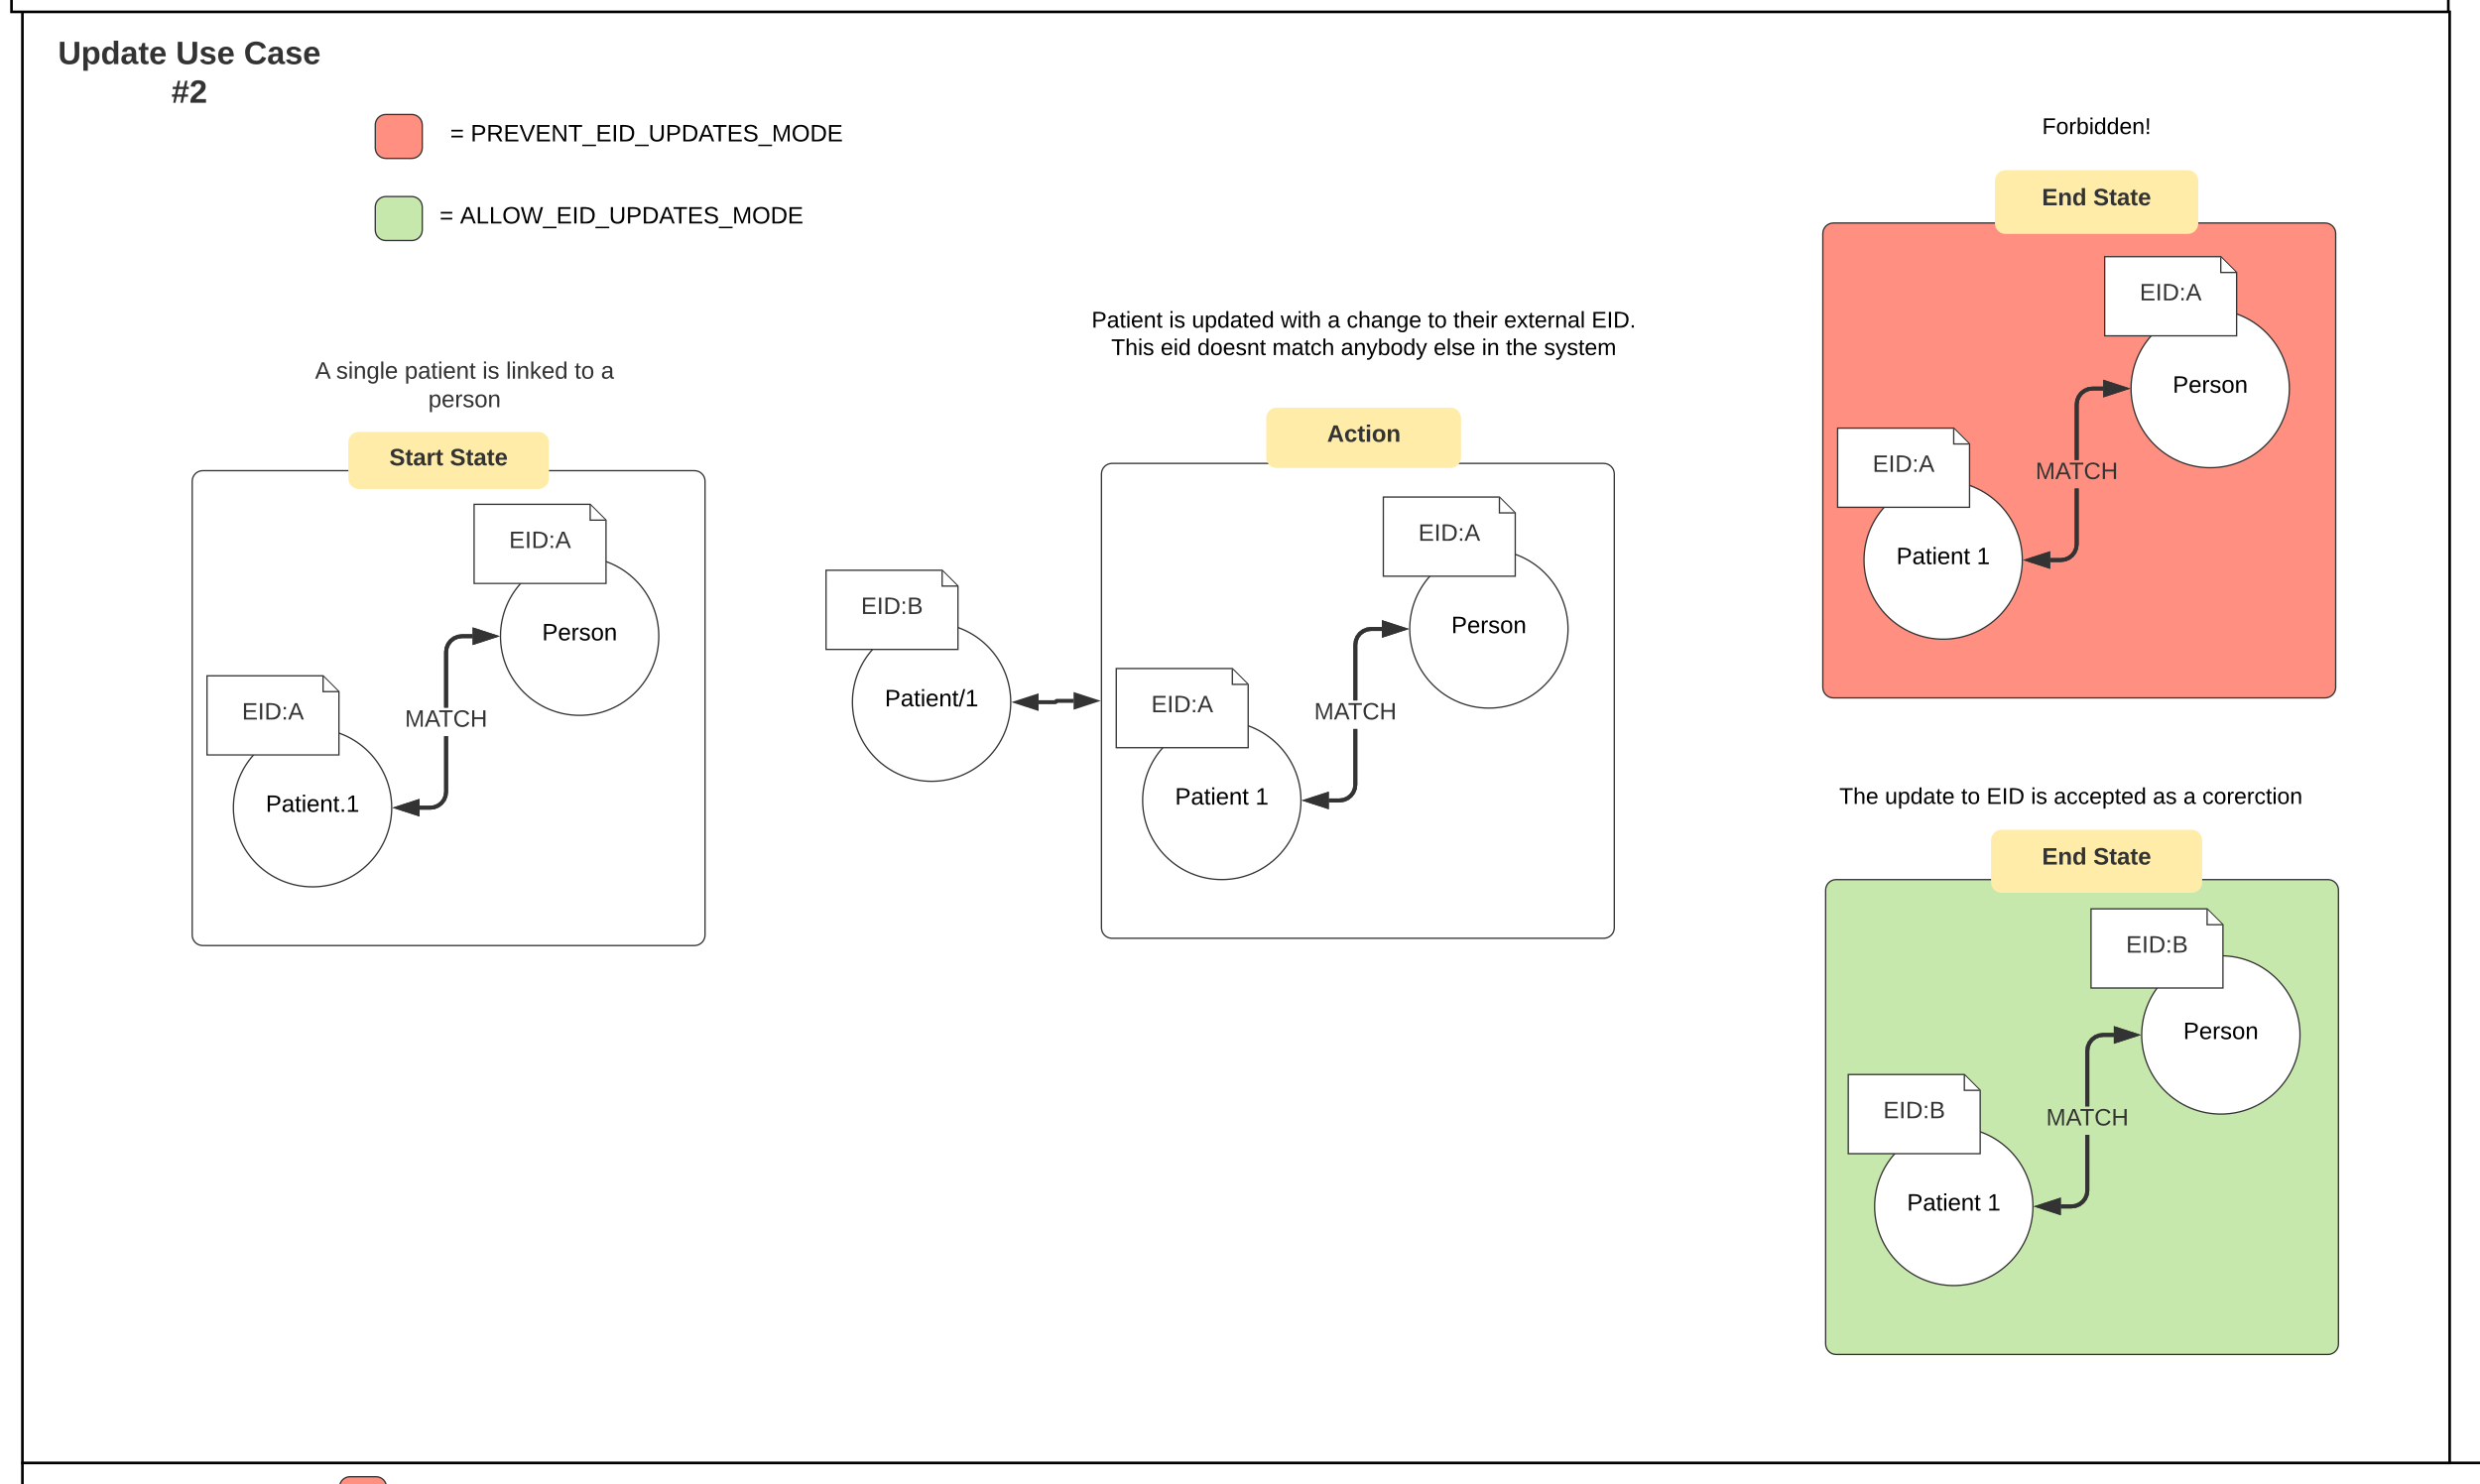 <svg xmlns="http://www.w3.org/2000/svg" xmlns:xlink="http://www.w3.org/1999/xlink" xmlns:lucid="lucid" width="1880" height="1125"><g transform="translate(1737 1369)" lucid:page-tab-id="0_0"><path d="M-1806.4-2518.4h3676.8v7619.2h-3676.8z" fill="#fff"/><path d="M-1720-260h3120V740h-3120z" stroke="#000" stroke-width="2" fill="#fff"/><use xlink:href="#a" transform="matrix(1,0,0,1,-1715,-255) translate(1538.525 493.931)"/><path d="M-1720-1360H120v1100h-1840zM-1728.28-1900H118.98v540h-1847.26z" stroke="#000" stroke-width="2" fill="#fff"/><use xlink:href="#b" transform="matrix(1,0,0,1,-1723.276,-1895) translate(902.525 271.119)"/><path d="M-970.8-836.7c0 33.14-26.86 60-60 60s-60-26.86-60-60c0-33.13 26.86-60 60-60s60 26.87 60 60z" stroke="#333" fill="#fff"/><use xlink:href="#c" transform="matrix(1,0,0,1,-1090.799,-896.694) translate(24.53 63.15)"/><path d="M-1110.8-936.7h88l12 12v48h-100z" stroke="#333" fill="#fff"/><path d="M-1022.8-936.22v11.53h11.52" stroke="#333" fill="#fff"/><use xlink:href="#d" transform="matrix(1,0,0,1,-1110.799,-936.694) translate(26.525 33.15)"/><path d="M-949.68-836.7h12.77c.26 0 .5-.22.5-.5 0-.27.2-.5.5-.5h12.75" stroke="#333" stroke-width="3" fill="none"/><path d="M-965.44-836.7l14.26-4.63v9.27zM-907.38-837.7l-14.27 4.64v-9.27z" stroke="#333" stroke-width="3" fill="#333"/><path d="M-917.68-1134c0-4.43 3.58-8 8-8h412.8c4.42 0 8 3.57 8 8v44c0 4.4-3.58 8-8 8h-412.8c-4.42 0-8-3.6-8-8z" stroke="#000" stroke-opacity="0" fill="#fff" fill-opacity="0"/><use xlink:href="#e" transform="matrix(1,0,0,1,-917.678,-1142.011) translate(8.161 21.367)"/><use xlink:href="#f" transform="matrix(1,0,0,1,-917.678,-1142.011) translate(66.854 21.367)"/><use xlink:href="#g" transform="matrix(1,0,0,1,-917.678,-1142.011) translate(84.139 21.367)"/><use xlink:href="#h" transform="matrix(1,0,0,1,-917.678,-1142.011) translate(151.546 21.367)"/><use xlink:href="#i" transform="matrix(1,0,0,1,-917.678,-1142.011) translate(187.08 21.367)"/><use xlink:href="#j" transform="matrix(1,0,0,1,-917.678,-1142.011) translate(201.524 21.367)"/><use xlink:href="#k" transform="matrix(1,0,0,1,-917.678,-1142.011) translate(263.154 21.367)"/><use xlink:href="#l" transform="matrix(1,0,0,1,-917.678,-1142.011) translate(282.413 21.367)"/><use xlink:href="#m" transform="matrix(1,0,0,1,-917.678,-1142.011) translate(320.835 21.367)"/><use xlink:href="#n" transform="matrix(1,0,0,1,-917.678,-1142.011) translate(387.183 21.367)"/><use xlink:href="#o" transform="matrix(1,0,0,1,-917.678,-1142.011) translate(23.039 42.167)"/><use xlink:href="#p" transform="matrix(1,0,0,1,-917.678,-1142.011) translate(60.498 42.167)"/><use xlink:href="#q" transform="matrix(1,0,0,1,-917.678,-1142.011) translate(88.376 42.167)"/><use xlink:href="#r" transform="matrix(1,0,0,1,-917.678,-1142.011) translate(145.191 42.167)"/><use xlink:href="#s" transform="matrix(1,0,0,1,-917.678,-1142.011) translate(197.143 42.167)"/><use xlink:href="#t" transform="matrix(1,0,0,1,-917.678,-1142.011) translate(267.439 42.167)"/><use xlink:href="#u" transform="matrix(1,0,0,1,-917.678,-1142.011) translate(303.983 42.167)"/><use xlink:href="#v" transform="matrix(1,0,0,1,-917.678,-1142.011) translate(322.231 42.167)"/><use xlink:href="#w" transform="matrix(1,0,0,1,-917.678,-1142.011) translate(351.12 42.167)"/><path d="M-1591.3-1004.2c0-4.4 3.58-8 8-8h372.77c4.42 0 8 3.6 8 8v344c0 4.42-3.58 8-8 8h-372.77c-4.42 0-8-3.58-8-8z" stroke="#333" fill="#fff"/><path d="M-1440.07-756.7c0 33.14-26.86 60-60 60s-60-26.86-60-60c0-33.13 26.86-60 60-60s60 26.87 60 60z" stroke="#333" fill="#fff"/><use xlink:href="#x" transform="matrix(1,0,0,1,-1560.07,-816.694) translate(24.53 63.15)"/><path d="M-1472.96-1033.6c0-4.42 3.58-8 8-8h136.1c4.4 0 8 3.58 8 8v27.3c0 4.43-3.6 8-8 8h-136.1c-4.42 0-8-3.57-8-8z" stroke="#000" stroke-opacity="0" fill="#ffeca9"/><use xlink:href="#y" transform="matrix(1,0,0,1,-1472.962,-1041.597) translate(31.1 25.4)"/><use xlink:href="#z" transform="matrix(1,0,0,1,-1472.962,-1041.597) translate(77 25.4)"/><path d="M-1580.07-856.7h88l12 12v48h-100z" stroke="#333" fill="#fff"/><path d="M-1492.07-856.22v11.53h11.52" stroke="#333" fill="#fff"/><use xlink:href="#A" transform="matrix(1,0,0,1,-1580.07,-856.694) translate(26.525 33.15)"/><path d="M-1237.6-886.7c0 33.14-26.87 60-60 60-33.15 0-60-26.86-60-60 0-33.13 26.85-60 60-60 33.13 0 60 26.87 60 60z" stroke="#333" fill="#fff"/><use xlink:href="#B" transform="matrix(1,0,0,1,-1357.612,-946.694) translate(31.53 63.15)"/><path d="M-1377.6-986.7h88l12 12v48h-100z" stroke="#333" fill="#fff"/><path d="M-1289.6-986.22v11.53h11.5" stroke="#333" fill="#fff"/><use xlink:href="#A" transform="matrix(1,0,0,1,-1377.612,-986.694) translate(26.525 33.15)"/><path d="M-1397.34-768.6l-.45 3.4-1.33 3.25-2.16 2.8-2.8 2.17-3.24 1.34-3.4.45h-8.2v-3h8l2.82-.36 2.5-1.05 2.2-1.68 1.67-2.18 1.04-2.5.36-2.83v-42.1h3zm18.6-116.6h-8l-2.82.38-2.52 1.04-2.18 1.67-1.67 2.17-1.04 2.5-.37 2.83v42.1h-3v-42.3l.45-3.4 1.35-3.24 2.15-2.8 2.8-2.16 3.25-1.35 3.4-.44h8.22zM-1420.45-752.06l-14.27-4.63 14.27-4.63z" fill="#333"/><path d="M-1418.95-750l-20.62-6.7 20.62-6.7zm-10.9-6.7l7.9 2.58v-5.15zM-1362.97-886.7l-14.26 4.64v-9.27z" fill="#333"/><path d="M-1358.1-886.7l-20.63 6.7v-13.4zm-17.63 2.58l7.9-2.57-7.9-2.57z" fill="#333"/><use xlink:href="#C" transform="matrix(1,0,0,1,-1430.066,-832.494) translate(0.005 14.4)"/><path d="M-1397.34-768.6l-.45 3.4-1.33 3.25-2.16 2.8-2.8 2.17-3.24 1.34-3.4.45h-8.2v-3h8l2.82-.36 2.5-1.04 2.2-1.68 1.67-2.18 1.04-2.5.36-2.83v-42.1h3zm18.6-116.6h-8l-2.82.38-2.52 1.04-2.18 1.67-1.67 2.17-1.04 2.5-.37 2.83v42.1h-3v-42.3l.45-3.4 1.35-3.24 2.15-2.8 2.8-2.16 3.25-1.35 3.4-.44h8.22zM-1362.97-886.7l-14.26 4.64v-9.27z" fill="#333"/><path d="M-1358.1-886.7l-20.63 6.7v-13.4zm-17.63 2.58l7.9-2.57-7.9-2.57zM-1420.45-752.06l-14.27-4.63 14.27-4.63z" fill="#333"/><path d="M-1418.95-750l-20.62-6.7 20.62-6.7zm-10.9-6.7l7.9 2.58v-5.15z" fill="#333"/><path d="M-902.03-1009.7c0-4.4 3.58-8 8-8h372.77c4.42 0 8 3.6 8 8v344c0 4.42-3.58 8-8 8h-372.77c-4.42 0-8-3.58-8-8z" stroke="#333" fill="#fff"/><path d="M-750.8-762.2c0 33.14-26.86 60-60 60s-60-26.86-60-60c0-33.13 26.86-60 60-60s60 26.87 60 60z" stroke="#333" fill="#fff"/><use xlink:href="#D" transform="matrix(1,0,0,1,-870.799,-822.194) translate(24.53 63.15)"/><use xlink:href="#E" transform="matrix(1,0,0,1,-870.799,-822.194) translate(85.48 63.15)"/><path d="M-777.1-1052c0-4.42 3.58-8 8-8h131.64c4.42 0 8 3.58 8 8v29.8c0 4.4-3.58 8-8 8H-769.1c-4.42 0-8-3.6-8-8z" stroke="#000" stroke-opacity="0" fill="#ffeca9"/><use xlink:href="#F" transform="matrix(1,0,0,1,-777.101,-1060) translate(46.1 25.9)"/><path d="M-890.8-862.2h88l12 12v48h-100z" stroke="#333" fill="#fff"/><path d="M-802.8-861.72v11.53h11.52" stroke="#333" fill="#fff"/><use xlink:href="#A" transform="matrix(1,0,0,1,-890.799,-862.194) translate(26.525 33.15)"/><path d="M-548.34-892.2c0 33.14-26.86 60-60 60s-60-26.86-60-60c0-33.13 26.86-60 60-60s60 26.87 60 60z" stroke="#333" fill="#fff"/><use xlink:href="#B" transform="matrix(1,0,0,1,-668.341,-952.194) translate(31.53 63.15)"/><path d="M-688.34-992.2h88l12 12v48h-100z" stroke="#333" fill="#fff"/><path d="M-600.34-991.72v11.53h11.52" stroke="#333" fill="#fff"/><use xlink:href="#A" transform="matrix(1,0,0,1,-688.341,-992.194) translate(26.525 33.15)"/><path d="M-708.07-774.1l-.45 3.4-1.34 3.25-2.15 2.8-2.82 2.17-3.24 1.34-3.4.45h-8.22v-3h8l2.83-.36 2.5-1.05 2.2-1.68 1.67-2.18 1.04-2.5.37-2.83v-42.1h3zm18.6-116.6h-8l-2.82.38-2.5 1.04-2.2 1.67-1.66 2.17-1.04 2.5-.37 2.83v42.1h-3v-42.3l.45-3.4 1.34-3.24 2.15-2.8 2.8-2.16 3.25-1.35 3.4-.44h8.22zM-731.18-757.56l-14.26-4.63 14.26-4.63z" fill="#333"/><path d="M-729.68-755.5l-20.62-6.7 20.62-6.7zm-10.9-6.7l7.9 2.58v-5.15zM-673.7-892.2l-14.26 4.64v-9.27z" fill="#333"/><path d="M-668.84-892.2l-20.62 6.7v-13.4zm-17.62 2.58l7.9-2.57-7.9-2.57z" fill="#333"/><use xlink:href="#C" transform="matrix(1,0,0,1,-740.795,-837.994) translate(0.005 14.4)"/><path d="M-708.07-774.1l-.45 3.4-1.34 3.25-2.16 2.8-2.8 2.17-3.25 1.34-3.4.45h-8.2v-3h8l2.82-.36 2.5-1.04 2.2-1.68 1.67-2.18 1.04-2.5.37-2.83v-42.1h3zm18.6-116.6h-8l-2.82.38-2.5 1.04-2.2 1.67-1.66 2.17-1.04 2.5-.37 2.83v42.1h-3v-42.3l.45-3.4 1.34-3.24 2.15-2.8 2.8-2.16 3.25-1.35 3.4-.44h8.22zM-673.7-892.2l-14.26 4.64v-9.27z" fill="#333"/><path d="M-668.84-892.2l-20.62 6.7v-13.4zm-17.62 2.58l7.9-2.57-7.9-2.57zM-731.18-757.56l-14.26-4.63 14.26-4.63z" fill="#333"/><path d="M-729.68-755.5l-20.62-6.7 20.62-6.7zm-10.9-6.7l7.9 2.58v-5.15z" fill="#333"/><path d="M-347.64-1292c0-4.42 3.58-8 8-8h384c4.42 0 8 3.58 8 8v44c0 4.42-3.58 8-8 8h-384c-4.42 0-8-3.58-8-8z" stroke="#000" stroke-opacity="0" fill="#fff" fill-opacity="0"/><use xlink:href="#G" transform="matrix(1,0,0,1,-347.638,-1300) translate(158.665 32.617)"/><path d="M-355.18-1191.94c0-4.42 3.58-8 8-8H25.6c4.4 0 8 3.58 8 8v344c0 4.4-3.6 8-8 8H-347.2c-4.42 0-8-3.6-8-8z" stroke="#333" fill="#ff8f80"/><path d="M-203.96-944.44c0 33.13-26.86 60-60 60-33.13 0-60-26.87-60-60 0-33.14 26.87-60 60-60 33.14 0 60 26.86 60 60z" stroke="#333" fill="#fff"/><use xlink:href="#D" transform="matrix(1,0,0,1,-323.956,-1004.444) translate(24.53 63.15)"/><use xlink:href="#E" transform="matrix(1,0,0,1,-323.956,-1004.444) translate(85.48 63.15)"/><path d="M-343.96-1044.44h88l12 12v48h-100z" stroke="#333" fill="#fff"/><path d="M-255.96-1043.97v11.53h11.53" stroke="#333" fill="#fff"/><use xlink:href="#A" transform="matrix(1,0,0,1,-343.956,-1044.444) translate(26.525 33.15)"/><path d="M-1.5-1074.44c0 33.13-26.86 60-60 60-33.13 0-60-26.87-60-60 0-33.14 26.87-60 60-60 33.14 0 60 26.86 60 60z" stroke="#333" fill="#fff"/><use xlink:href="#B" transform="matrix(1,0,0,1,-121.497,-1134.444) translate(31.53 63.15)"/><path d="M-141.5-1174.44h88l12 12v48h-100z" stroke="#333" fill="#fff"/><path d="M-53.5-1173.97v11.53h11.53" stroke="#333" fill="#fff"/><use xlink:href="#A" transform="matrix(1,0,0,1,-141.497,-1174.444) translate(26.525 33.15)"/><path d="M-161.23-956.35l-.44 3.4-1.35 3.25-2.15 2.8-2.8 2.17-3.25 1.34-3.4.46h-8.22v-3h8.02l2.82-.37 2.5-1.06 2.2-1.67 1.66-2.18 1.04-2.52.37-2.82v-42.1h3zm18.6-116.6h-8l-2.82.38-2.5 1.04-2.2 1.67-1.67 2.18-1.04 2.5-.37 2.83v42.1h-3v-42.3l.45-3.4 1.34-3.24 2.16-2.8 2.8-2.15 3.25-1.35 3.4-.44h8.2zM-184.34-939.8l-14.26-4.64 14.26-4.64z" fill="#333"/><path d="M-182.84-937.74l-20.62-6.7 20.62-6.7zm-10.9-6.7l7.9 2.57v-5.15zM-126.85-1074.44l-14.27 4.63v-9.28z" fill="#333"/><path d="M-122-1074.44l-20.62 6.7v-13.4zm-17.62 2.57l7.9-2.57-7.9-2.58z" fill="#333"/><use xlink:href="#C" transform="matrix(1,0,0,1,-193.951,-1020.244) translate(0.005 14.4)"/><path d="M-161.23-956.35l-.44 3.4-1.35 3.25-2.15 2.8-2.8 2.17-3.25 1.34-3.4.46h-8.22v-3h8.02l2.82-.37 2.5-1.05 2.2-1.68 1.66-2.18 1.04-2.52.37-2.82v-42.1h3zm18.6-116.6h-8l-2.82.38-2.5 1.04-2.2 1.67-1.67 2.18-1.04 2.5-.37 2.83v42.1h-3v-42.3l.45-3.4 1.34-3.24 2.16-2.8 2.8-2.15 3.25-1.35 3.4-.44h8.2zM-126.85-1074.44l-14.27 4.63v-9.28z" fill="#333"/><path d="M-122-1074.44l-20.62 6.7v-13.4zm-17.62 2.57l7.9-2.57-7.9-2.58zM-184.34-939.8l-14.26-4.64 14.26-4.64z" fill="#333"/><path d="M-182.84-937.74l-20.62-6.7 20.62-6.7zm-10.9-6.7l7.9 2.57v-5.15z" fill="#333"/><path d="M-367.13-784.2c0-4.4 3.58-8 8-8h384c4.4 0 8 3.6 8 8v44c0 4.42-3.6 8-8 8h-384c-4.42 0-8-3.58-8-8z" stroke="#000" stroke-opacity="0" fill="#fff" fill-opacity="0"/><use xlink:href="#H" transform="matrix(1,0,0,1,-367.133,-792.194) translate(24.404 32.617)"/><use xlink:href="#I" transform="matrix(1,0,0,1,-367.133,-792.194) translate(59.022 32.617)"/><use xlink:href="#k" transform="matrix(1,0,0,1,-367.133,-792.194) translate(116.8 32.617)"/><use xlink:href="#J" transform="matrix(1,0,0,1,-367.133,-792.194) translate(136.059 32.617)"/><use xlink:href="#f" transform="matrix(1,0,0,1,-367.133,-792.194) translate(169.715 32.617)"/><use xlink:href="#K" transform="matrix(1,0,0,1,-367.133,-792.194) translate(187 32.617)"/><use xlink:href="#L" transform="matrix(1,0,0,1,-367.133,-792.194) translate(262.111 32.617)"/><use xlink:href="#i" transform="matrix(1,0,0,1,-367.133,-792.194) translate(285.222 32.617)"/><use xlink:href="#M" transform="matrix(1,0,0,1,-367.133,-792.194) translate(299.667 32.617)"/><path d="M-353.06-694.2c0-4.4 3.58-8 8-8H27.7c4.43 0 8 3.6 8 8v344c0 4.42-3.57 8-8 8h-372.76c-4.42 0-8-3.58-8-8z" stroke="#333" fill="#c7e8ac"/><path d="M-195.9-454.44c0 33.13-26.87 60-60 60-33.14 0-60-26.87-60-60 0-33.14 26.86-60 60-60 33.13 0 60 26.86 60 60z" stroke="#333" fill="#fff"/><use xlink:href="#D" transform="matrix(1,0,0,1,-315.904,-514.444) translate(24.53 63.15)"/><use xlink:href="#E" transform="matrix(1,0,0,1,-315.904,-514.444) translate(85.48 63.15)"/><path d="M-335.9-554.44h88l12 12v48h-100z" stroke="#333" fill="#fff"/><path d="M-247.9-553.97v11.53h11.52" stroke="#333" fill="#fff"/><use xlink:href="#N" transform="matrix(1,0,0,1,-335.904,-554.444) translate(26.525 33.15)"/><path d="M6.55-584.44c0 33.13-26.86 60-60 60-33.13 0-60-26.87-60-60 0-33.14 26.87-60 60-60 33.14 0 60 26.86 60 60z" stroke="#333" fill="#fff"/><use xlink:href="#B" transform="matrix(1,0,0,1,-113.446,-644.444) translate(31.53 63.15)"/><path d="M-151.86-680h88l12 12v48h-100z" stroke="#333" fill="#fff"/><path d="M-63.86-679.52V-668h11.53" stroke="#333" fill="#fff"/><use xlink:href="#N" transform="matrix(1,0,0,1,-151.856,-680) translate(26.525 33.15)"/><path d="M-153.17-466.35l-.45 3.4-1.35 3.25-2.15 2.8-2.8 2.17-3.25 1.34-3.4.46h-8.2v-3h8l2.82-.37 2.5-1.06 2.2-1.67 1.66-2.18 1.06-2.52.37-2.82v-42.1h3zm18.6-116.6h-8l-2.83.38-2.5 1.04-2.2 1.67-1.66 2.18-1.05 2.5-.37 2.83v42.1h-3v-42.3l.44-3.4 1.35-3.24 2.15-2.8 2.8-2.15 3.25-1.35 3.4-.44h8.2zM-176.28-449.8l-14.27-4.64 14.27-4.64z" fill="#333"/><path d="M-174.78-447.74l-20.62-6.7 20.62-6.7zm-10.92-6.7l7.92 2.57v-5.15zM-118.8-584.44l-14.27 4.63v-9.28z" fill="#333"/><path d="M-113.95-584.44l-20.62 6.7v-13.4zm-17.62 2.57l7.92-2.57-7.92-2.58z" fill="#333"/><g><use xlink:href="#C" transform="matrix(1,0,0,1,-185.9,-530.244) translate(0.005 14.4)"/></g><path d="M-153.17-466.35l-.45 3.4-1.35 3.25-2.15 2.8-2.8 2.17-3.25 1.34-3.4.46h-8.2v-3h8l2.82-.37 2.5-1.05 2.2-1.68 1.66-2.18 1.06-2.52.37-2.82v-42.1h3zm18.6-116.6h-8l-2.83.38-2.5 1.04-2.2 1.67-1.66 2.18-1.05 2.5-.37 2.83v42.1h-3v-42.3l.44-3.4 1.35-3.24 2.15-2.8 2.8-2.15 3.25-1.35 3.4-.44h8.2zM-118.8-584.44l-14.27 4.63v-9.28z" fill="#333"/><path d="M-113.95-584.44l-20.62 6.7v-13.4zm-17.62 2.57l7.92-2.57-7.92-2.58zM-176.28-449.8l-14.27-4.64 14.27-4.64z" fill="#333"/><path d="M-174.78-447.74l-20.62-6.7 20.62-6.7zm-10.92-6.7l7.92 2.57v-5.15z" fill="#333"/><path d="M-1706.48-1332c0-4.42 3.58-8 8-8h210.4c4.43 0 8 3.58 8 8v44c0 4.42-3.57 8-8 8h-210.4c-4.42 0-8-3.58-8-8z" stroke="#000" stroke-opacity="0" fill="#fff" fill-opacity="0"/><g><use xlink:href="#O" transform="matrix(1,0,0,1,-1706.482,-1340) translate(13.394 19.556)"/><use xlink:href="#P" transform="matrix(1,0,0,1,-1706.482,-1340) translate(102.752 19.556)"/><use xlink:href="#Q" transform="matrix(1,0,0,1,-1706.482,-1340) translate(154.289 19.556)"/><use xlink:href="#R" transform="matrix(1,0,0,1,-1706.482,-1340) translate(99.425 48.889)"/></g><path d="M-224.7-1232c0-4.42 3.57-8 8-8h138.13c4.42 0 8 3.58 8 8v32.33c0 4.4-3.58 8-8 8H-216.7c-4.43 0-8-3.6-8-8z" stroke="#000" stroke-opacity="0" fill="#ffeca9"/><g><use xlink:href="#S" transform="matrix(1,0,0,1,-224.711,-1240) translate(35.6 26.65)"/><use xlink:href="#z" transform="matrix(1,0,0,1,-224.711,-1240) translate(74.5 26.65)"/></g><path d="M-227.65-732c0-4.42 3.58-8 8-8h144.02c4.42 0 8 3.58 8 8v31.8c0 4.42-3.58 8-8 8h-144.02c-4.42 0-8-3.58-8-8z" stroke="#000" stroke-opacity="0" fill="#ffeca9"/><g><use xlink:href="#S" transform="matrix(1,0,0,1,-227.649,-740) translate(38.6 26.4)"/><use xlink:href="#z" transform="matrix(1,0,0,1,-227.649,-740) translate(77.5 26.4)"/></g><path d="M-1715.78-234.2c0-4.4 3.58-8 8-8h210.4c4.43 0 8 3.6 8 8v44c0 4.42-3.57 8-8 8h-210.4c-4.42 0-8-3.58-8-8z" stroke="#000" stroke-opacity="0" fill="#fff" fill-opacity="0"/><g><use xlink:href="#O" transform="matrix(1,0,0,1,-1715.779,-242.194) translate(13.394 19.556)"/><use xlink:href="#P" transform="matrix(1,0,0,1,-1715.779,-242.194) translate(102.752 19.556)"/><use xlink:href="#Q" transform="matrix(1,0,0,1,-1715.779,-242.194) translate(154.289 19.556)"/><use xlink:href="#T" transform="matrix(1,0,0,1,-1715.779,-242.194) translate(99.425 48.889)"/></g><path d="M-1504.82-1104.44h240v60h-240z" stroke="#000" stroke-opacity="0" stroke-width="2" fill="#fff" fill-opacity="0"/><g><use xlink:href="#U" transform="matrix(1,0,0,1,-1499.818,-1099.444) translate(1.65 17.525)"/><use xlink:href="#V" transform="matrix(1,0,0,1,-1499.818,-1099.444) translate(17.65 17.525)"/><use xlink:href="#W" transform="matrix(1,0,0,1,-1499.818,-1099.444) translate(69.55 17.525)"/><use xlink:href="#X" transform="matrix(1,0,0,1,-1499.818,-1099.444) translate(128.5 17.525)"/><use xlink:href="#Y" transform="matrix(1,0,0,1,-1499.818,-1099.444) translate(146.45 17.525)"/><use xlink:href="#Z" transform="matrix(1,0,0,1,-1499.818,-1099.444) translate(198.35 17.525)"/><use xlink:href="#aa" transform="matrix(1,0,0,1,-1499.818,-1099.444) translate(218.35 17.525)"/><use xlink:href="#ab" transform="matrix(1,0,0,1,-1499.818,-1099.444) translate(87.525 39.125)"/></g><path d="M-1452.52-1274.24c0-4.42 3.58-8 8-8h19.64c4.42 0 8 3.58 8 8v17.34c0 4.42-3.58 8-8 8h-19.64c-4.42 0-8-3.58-8-8z" stroke="#333" fill="#ff8f80"/><path d="M-1416.88-1287.78h339.1v44.43h-339.1z" stroke="#000" stroke-opacity="0" stroke-width="2" fill="#fff" fill-opacity="0"/><g><use xlink:href="#ac" transform="matrix(1,0,0,1,-1411.876,-1282.785) translate(16.15 20.962)"/><use xlink:href="#ad" transform="matrix(1,0,0,1,-1411.876,-1282.785) translate(31.65 20.962)"/></g><path d="M-1489.37-1225.54H-1043v44.43h-446.37z" stroke="#000" stroke-opacity="0" stroke-width="2" fill="#fff" fill-opacity="0"/><g><use xlink:href="#ac" transform="matrix(1,0,0,1,-1484.367,-1220.542) translate(80.6 20.962)"/><use xlink:href="#ae" transform="matrix(1,0,0,1,-1484.367,-1220.542) translate(96.1 20.962)"/></g><path d="M-1452.52-1212c0-4.42 3.58-8 8-8h19.64c4.42 0 8 3.58 8 8v17.35c0 4.42-3.58 8-8 8h-19.64c-4.42 0-8-3.58-8-8z" stroke="#333" fill="#c7e8ac"/><path d="M-1479.63-241.54c0-4.42 3.58-8 8-8h19.64c4.43 0 8 3.58 8 8v17.35c0 4.43-3.57 8-8 8h-19.63c-4.42 0-8-3.57-8-8z" stroke="#333" fill="#ff8f80"/><path d="M-1444-255.08h339.1v44.43H-1444z" stroke="#000" stroke-opacity="0" stroke-width="2" fill="#fff" fill-opacity="0"/><g><use xlink:href="#ac" transform="matrix(1,0,0,1,-1438.985,-250.079) translate(16.15 20.962)"/><use xlink:href="#ad" transform="matrix(1,0,0,1,-1438.985,-250.079) translate(31.65 20.962)"/></g><defs><path d="M127-220V0H93v-220H8v-28h204v28h-85" id="af"/><path d="M100-194c63 0 86 42 84 106H49c0 40 14 67 53 68 26 1 43-12 49-29l28 8c-11 28-37 45-77 45C44 4 14-33 15-96c1-61 26-98 85-98zm52 81c6-60-76-77-97-28-3 7-6 17-6 28h103" id="ag"/><path d="M141 0L90-78 38 0H4l68-98-65-92h35l48 74 47-74h35l-64 92 68 98h-35" id="ah"/><path d="M59-47c-2 24 18 29 38 22v24C64 9 27 4 27-40v-127H5v-23h24l9-43h21v43h35v23H59v120" id="ai"/><g id="a"><use transform="matrix(0.05,0,0,0.05,0,0)" xlink:href="#af"/><use transform="matrix(0.05,0,0,0.05,8.95,0)" xlink:href="#ag"/><use transform="matrix(0.05,0,0,0.05,18.95,0)" xlink:href="#ah"/><use transform="matrix(0.05,0,0,0.05,27.95,0)" xlink:href="#ai"/></g><g id="b"><use transform="matrix(0.05,0,0,0.05,0,0)" xlink:href="#af"/><use transform="matrix(0.05,0,0,0.05,8.95,0)" xlink:href="#ag"/><use transform="matrix(0.05,0,0,0.05,18.95,0)" xlink:href="#ah"/><use transform="matrix(0.05,0,0,0.05,27.95,0)" xlink:href="#ai"/></g><path d="M30-248c87 1 191-15 191 75 0 78-77 80-158 76V0H30v-248zm33 125c57 0 124 11 124-50 0-59-68-47-124-48v98" id="aj"/><path d="M141-36C126-15 110 5 73 4 37 3 15-17 15-53c-1-64 63-63 125-63 3-35-9-54-41-54-24 1-41 7-42 31l-33-3c5-37 33-52 76-52 45 0 72 20 72 64v82c-1 20 7 32 28 27v20c-31 9-61-2-59-35zM48-53c0 20 12 33 32 33 41-3 63-29 60-74-43 2-92-5-92 41" id="ak"/><path d="M24-231v-30h32v30H24zM24 0v-190h32V0H24" id="al"/><path d="M117-194c89-4 53 116 60 194h-32v-121c0-31-8-49-39-48C34-167 62-67 57 0H25l-1-190h30c1 10-1 24 2 32 11-22 29-35 61-36" id="am"/><path d="M0 4l72-265h28L28 4H0" id="an"/><path d="M27 0v-27h64v-190l-56 39v-29l58-41h29v221h61V0H27" id="ao"/><g id="c"><use transform="matrix(0.05,0,0,0.05,0,0)" xlink:href="#aj"/><use transform="matrix(0.05,0,0,0.05,12,0)" xlink:href="#ak"/><use transform="matrix(0.05,0,0,0.05,22,0)" xlink:href="#ai"/><use transform="matrix(0.05,0,0,0.05,27,0)" xlink:href="#al"/><use transform="matrix(0.05,0,0,0.05,30.95,0)" xlink:href="#ag"/><use transform="matrix(0.05,0,0,0.05,40.95,0)" xlink:href="#am"/><use transform="matrix(0.05,0,0,0.05,50.95,0)" xlink:href="#ai"/><use transform="matrix(0.05,0,0,0.05,55.95,0)" xlink:href="#an"/><use transform="matrix(0.05,0,0,0.05,60.95,0)" xlink:href="#ao"/></g><path fill="#333" d="M30 0v-248h187v28H63v79h144v27H63v87h162V0H30" id="ap"/><path fill="#333" d="M33 0v-248h34V0H33" id="aq"/><path fill="#333" d="M30-248c118-7 216 8 213 122C240-48 200 0 122 0H30v-248zM63-27c89 8 146-16 146-99s-60-101-146-95v194" id="ar"/><path fill="#333" d="M33-154v-36h34v36H33zM33 0v-36h34V0H33" id="as"/><path fill="#333" d="M160-131c35 5 61 23 61 61C221 17 115-2 30 0v-248c76 3 177-17 177 60 0 33-19 50-47 57zm-97-11c50-1 110 9 110-42 0-47-63-36-110-37v79zm0 115c55-2 124 14 124-45 0-56-70-42-124-44v89" id="at"/><g id="d"><use transform="matrix(0.05,0,0,0.05,0,0)" xlink:href="#ap"/><use transform="matrix(0.05,0,0,0.05,12,0)" xlink:href="#aq"/><use transform="matrix(0.05,0,0,0.05,17,0)" xlink:href="#ar"/><use transform="matrix(0.05,0,0,0.05,29.95,0)" xlink:href="#as"/><use transform="matrix(0.05,0,0,0.05,34.95,0)" xlink:href="#at"/></g><g id="e"><use transform="matrix(0.048,0,0,0.048,0,0)" xlink:href="#aj"/><use transform="matrix(0.048,0,0,0.048,11.556,0)" xlink:href="#ak"/><use transform="matrix(0.048,0,0,0.048,21.185,0)" xlink:href="#ai"/><use transform="matrix(0.048,0,0,0.048,26,0)" xlink:href="#al"/><use transform="matrix(0.048,0,0,0.048,29.804,0)" xlink:href="#ag"/><use transform="matrix(0.048,0,0,0.048,39.433,0)" xlink:href="#am"/><use transform="matrix(0.048,0,0,0.048,49.063,0)" xlink:href="#ai"/></g><path d="M135-143c-3-34-86-38-87 0 15 53 115 12 119 90S17 21 10-45l28-5c4 36 97 45 98 0-10-56-113-15-118-90-4-57 82-63 122-42 12 7 21 19 24 35" id="au"/><g id="f"><use transform="matrix(0.048,0,0,0.048,0,0)" xlink:href="#al"/><use transform="matrix(0.048,0,0,0.048,3.804,0)" xlink:href="#au"/></g><path d="M84 4C-5 8 30-112 23-190h32v120c0 31 7 50 39 49 72-2 45-101 50-169h31l1 190h-30c-1-10 1-25-2-33-11 22-28 36-60 37" id="av"/><path d="M115-194c55 1 70 41 70 98S169 2 115 4C84 4 66-9 55-30l1 105H24l-1-265h31l2 30c10-21 28-34 59-34zm-8 174c40 0 45-34 45-75s-6-73-45-74c-42 0-51 32-51 76 0 43 10 73 51 73" id="aw"/><path d="M85-194c31 0 48 13 60 33l-1-100h32l1 261h-30c-2-10 0-23-3-31C134-8 116 4 85 4 32 4 16-35 15-94c0-66 23-100 70-100zm9 24c-40 0-46 34-46 75 0 40 6 74 45 74 42 0 51-32 51-76 0-42-9-74-50-73" id="ax"/><g id="g"><use transform="matrix(0.048,0,0,0.048,0,0)" xlink:href="#av"/><use transform="matrix(0.048,0,0,0.048,9.63,0)" xlink:href="#aw"/><use transform="matrix(0.048,0,0,0.048,19.259,0)" xlink:href="#ax"/><use transform="matrix(0.048,0,0,0.048,28.889,0)" xlink:href="#ak"/><use transform="matrix(0.048,0,0,0.048,38.519,0)" xlink:href="#ai"/><use transform="matrix(0.048,0,0,0.048,43.333,0)" xlink:href="#ag"/><use transform="matrix(0.048,0,0,0.048,52.963,0)" xlink:href="#ax"/></g><path d="M206 0h-36l-40-164L89 0H53L-1-190h32L70-26l43-164h34l41 164 42-164h31" id="ay"/><path d="M106-169C34-169 62-67 57 0H25v-261h32l-1 103c12-21 28-36 61-36 89 0 53 116 60 194h-32v-121c2-32-8-49-39-48" id="az"/><g id="h"><use transform="matrix(0.048,0,0,0.048,0,0)" xlink:href="#ay"/><use transform="matrix(0.048,0,0,0.048,12.47,0)" xlink:href="#al"/><use transform="matrix(0.048,0,0,0.048,16.274,0)" xlink:href="#ai"/><use transform="matrix(0.048,0,0,0.048,21.089,0)" xlink:href="#az"/></g><use transform="matrix(0.048,0,0,0.048,0,0)" xlink:href="#ak" id="i"/><path d="M96-169c-40 0-48 33-48 73s9 75 48 75c24 0 41-14 43-38l32 2c-6 37-31 61-74 61-59 0-76-41-82-99-10-93 101-131 147-64 4 7 5 14 7 22l-32 3c-4-21-16-35-41-35" id="aA"/><path d="M177-190C167-65 218 103 67 71c-23-6-38-20-44-43l32-5c15 47 100 32 89-28v-30C133-14 115 1 83 1 29 1 15-40 15-95c0-56 16-97 71-98 29-1 48 16 59 35 1-10 0-23 2-32h30zM94-22c36 0 50-32 50-73 0-42-14-75-50-75-39 0-46 34-46 75s6 73 46 73" id="aB"/><g id="j"><use transform="matrix(0.048,0,0,0.048,0,0)" xlink:href="#aA"/><use transform="matrix(0.048,0,0,0.048,8.667,0)" xlink:href="#az"/><use transform="matrix(0.048,0,0,0.048,18.296,0)" xlink:href="#ak"/><use transform="matrix(0.048,0,0,0.048,27.926,0)" xlink:href="#am"/><use transform="matrix(0.048,0,0,0.048,37.556,0)" xlink:href="#aB"/><use transform="matrix(0.048,0,0,0.048,47.185,0)" xlink:href="#ag"/></g><path d="M100-194c62-1 85 37 85 99 1 63-27 99-86 99S16-35 15-95c0-66 28-99 85-99zM99-20c44 1 53-31 53-75 0-43-8-75-51-75s-53 32-53 75 10 74 51 75" id="aC"/><g id="k"><use transform="matrix(0.048,0,0,0.048,0,0)" xlink:href="#ai"/><use transform="matrix(0.048,0,0,0.048,4.815,0)" xlink:href="#aC"/></g><path d="M114-163C36-179 61-72 57 0H25l-1-190h30c1 12-1 29 2 39 6-27 23-49 58-41v29" id="aD"/><g id="l"><use transform="matrix(0.048,0,0,0.048,0,0)" xlink:href="#ai"/><use transform="matrix(0.048,0,0,0.048,4.815,0)" xlink:href="#az"/><use transform="matrix(0.048,0,0,0.048,14.444,0)" xlink:href="#ag"/><use transform="matrix(0.048,0,0,0.048,24.074,0)" xlink:href="#al"/><use transform="matrix(0.048,0,0,0.048,27.878,0)" xlink:href="#aD"/></g><path d="M24 0v-261h32V0H24" id="aE"/><g id="m"><use transform="matrix(0.048,0,0,0.048,0,0)" xlink:href="#ag"/><use transform="matrix(0.048,0,0,0.048,9.63,0)" xlink:href="#ah"/><use transform="matrix(0.048,0,0,0.048,18.296,0)" xlink:href="#ai"/><use transform="matrix(0.048,0,0,0.048,23.111,0)" xlink:href="#ag"/><use transform="matrix(0.048,0,0,0.048,32.741,0)" xlink:href="#aD"/><use transform="matrix(0.048,0,0,0.048,38.47,0)" xlink:href="#am"/><use transform="matrix(0.048,0,0,0.048,48.1,0)" xlink:href="#ak"/><use transform="matrix(0.048,0,0,0.048,57.73,0)" xlink:href="#aE"/></g><path d="M30 0v-248h187v28H63v79h144v27H63v87h162V0H30" id="aF"/><path d="M33 0v-248h34V0H33" id="aG"/><path d="M30-248c118-7 216 8 213 122C240-48 200 0 122 0H30v-248zM63-27c89 8 146-16 146-99s-60-101-146-95v194" id="aH"/><path d="M33 0v-38h34V0H33" id="aI"/><g id="n"><use transform="matrix(0.048,0,0,0.048,0,0)" xlink:href="#aF"/><use transform="matrix(0.048,0,0,0.048,11.556,0)" xlink:href="#aG"/><use transform="matrix(0.048,0,0,0.048,16.37,0)" xlink:href="#aH"/><use transform="matrix(0.048,0,0,0.048,28.841,0)" xlink:href="#aI"/></g><g id="o"><use transform="matrix(0.048,0,0,0.048,0,0)" xlink:href="#af"/><use transform="matrix(0.048,0,0,0.048,10.544,0)" xlink:href="#az"/><use transform="matrix(0.048,0,0,0.048,20.174,0)" xlink:href="#al"/><use transform="matrix(0.048,0,0,0.048,23.978,0)" xlink:href="#au"/></g><g id="p"><use transform="matrix(0.048,0,0,0.048,0,0)" xlink:href="#ag"/><use transform="matrix(0.048,0,0,0.048,9.63,0)" xlink:href="#al"/><use transform="matrix(0.048,0,0,0.048,13.433,0)" xlink:href="#ax"/></g><g id="q"><use transform="matrix(0.048,0,0,0.048,0,0)" xlink:href="#ax"/><use transform="matrix(0.048,0,0,0.048,9.63,0)" xlink:href="#aC"/><use transform="matrix(0.048,0,0,0.048,19.259,0)" xlink:href="#ag"/><use transform="matrix(0.048,0,0,0.048,28.889,0)" xlink:href="#au"/><use transform="matrix(0.048,0,0,0.048,37.556,0)" xlink:href="#am"/><use transform="matrix(0.048,0,0,0.048,47.185,0)" xlink:href="#ai"/></g><path d="M210-169c-67 3-38 105-44 169h-31v-121c0-29-5-50-35-48C34-165 62-65 56 0H25l-1-190h30c1 10-1 24 2 32 10-44 99-50 107 0 11-21 27-35 58-36 85-2 47 119 55 194h-31v-121c0-29-5-49-35-48" id="aJ"/><g id="r"><use transform="matrix(0.048,0,0,0.048,0,0)" xlink:href="#aJ"/><use transform="matrix(0.048,0,0,0.048,14.396,0)" xlink:href="#ak"/><use transform="matrix(0.048,0,0,0.048,24.026,0)" xlink:href="#ai"/><use transform="matrix(0.048,0,0,0.048,28.841,0)" xlink:href="#aA"/><use transform="matrix(0.048,0,0,0.048,37.507,0)" xlink:href="#az"/></g><path d="M179-190L93 31C79 59 56 82 12 73V49c39 6 53-20 64-50L1-190h34L92-34l54-156h33" id="aK"/><path d="M115-194c53 0 69 39 70 98 0 66-23 100-70 100C84 3 66-7 56-30L54 0H23l1-261h32v101c10-23 28-34 59-34zm-8 174c40 0 45-34 45-75 0-40-5-75-45-74-42 0-51 32-51 76 0 43 10 73 51 73" id="aL"/><g id="s"><use transform="matrix(0.048,0,0,0.048,0,0)" xlink:href="#ak"/><use transform="matrix(0.048,0,0,0.048,9.63,0)" xlink:href="#am"/><use transform="matrix(0.048,0,0,0.048,19.259,0)" xlink:href="#aK"/><use transform="matrix(0.048,0,0,0.048,27.926,0)" xlink:href="#aL"/><use transform="matrix(0.048,0,0,0.048,37.556,0)" xlink:href="#aC"/><use transform="matrix(0.048,0,0,0.048,47.185,0)" xlink:href="#ax"/><use transform="matrix(0.048,0,0,0.048,56.815,0)" xlink:href="#aK"/></g><g id="t"><use transform="matrix(0.048,0,0,0.048,0,0)" xlink:href="#ag"/><use transform="matrix(0.048,0,0,0.048,9.63,0)" xlink:href="#aE"/><use transform="matrix(0.048,0,0,0.048,13.433,0)" xlink:href="#au"/><use transform="matrix(0.048,0,0,0.048,22.1,0)" xlink:href="#ag"/></g><g id="u"><use transform="matrix(0.048,0,0,0.048,0,0)" xlink:href="#al"/><use transform="matrix(0.048,0,0,0.048,3.804,0)" xlink:href="#am"/></g><g id="v"><use transform="matrix(0.048,0,0,0.048,0,0)" xlink:href="#ai"/><use transform="matrix(0.048,0,0,0.048,4.815,0)" xlink:href="#az"/><use transform="matrix(0.048,0,0,0.048,14.444,0)" xlink:href="#ag"/></g><g id="w"><use transform="matrix(0.048,0,0,0.048,0,0)" xlink:href="#au"/><use transform="matrix(0.048,0,0,0.048,8.667,0)" xlink:href="#aK"/><use transform="matrix(0.048,0,0,0.048,17.333,0)" xlink:href="#au"/><use transform="matrix(0.048,0,0,0.048,26,0)" xlink:href="#ai"/><use transform="matrix(0.048,0,0,0.048,30.815,0)" xlink:href="#ag"/><use transform="matrix(0.048,0,0,0.048,40.444,0)" xlink:href="#aJ"/></g><g id="x"><use transform="matrix(0.05,0,0,0.05,0,0)" xlink:href="#aj"/><use transform="matrix(0.05,0,0,0.05,12,0)" xlink:href="#ak"/><use transform="matrix(0.05,0,0,0.05,22,0)" xlink:href="#ai"/><use transform="matrix(0.05,0,0,0.05,27,0)" xlink:href="#al"/><use transform="matrix(0.05,0,0,0.05,30.95,0)" xlink:href="#ag"/><use transform="matrix(0.05,0,0,0.05,40.95,0)" xlink:href="#am"/><use transform="matrix(0.05,0,0,0.05,50.95,0)" xlink:href="#ai"/><use transform="matrix(0.05,0,0,0.05,55.95,0)" xlink:href="#aI"/><use transform="matrix(0.05,0,0,0.05,60.95,0)" xlink:href="#ao"/></g><path fill="#333" d="M169-182c-1-43-94-46-97-3 18 66 151 10 154 114 3 95-165 93-204 36-6-8-10-19-12-30l50-8c3 46 112 56 116 5-17-69-150-10-154-114-4-87 153-88 188-35 5 8 8 18 10 28" id="aM"/><path fill="#333" d="M115-3C79 11 28 4 28-45v-112H4v-33h27l15-45h31v45h36v33H77v99c-1 23 16 31 38 25v30" id="aN"/><path fill="#333" d="M133-34C117-15 103 5 69 4 32 3 11-16 11-54c-1-60 55-63 116-61 1-26-3-47-28-47-18 1-26 9-28 27l-52-2c7-38 36-58 82-57s74 22 75 68l1 82c-1 14 12 18 25 15v27c-30 8-71 5-69-32zm-48 3c29 0 43-24 42-57-32 0-66-3-65 30 0 17 8 27 23 27" id="aO"/><path fill="#333" d="M135-150c-39-12-60 13-60 57V0H25l-1-190h47c2 13-1 29 3 40 6-28 27-53 61-41v41" id="aP"/><g id="y"><use transform="matrix(0.05,0,0,0.05,0,0)" xlink:href="#aM"/><use transform="matrix(0.05,0,0,0.05,12,0)" xlink:href="#aN"/><use transform="matrix(0.05,0,0,0.05,17.95,0)" xlink:href="#aO"/><use transform="matrix(0.05,0,0,0.05,27.95,0)" xlink:href="#aP"/><use transform="matrix(0.05,0,0,0.05,34.95,0)" xlink:href="#aN"/></g><path fill="#333" d="M185-48c-13 30-37 53-82 52C43 2 14-33 14-96s30-98 90-98c62 0 83 45 84 108H66c0 31 8 55 39 56 18 0 30-7 34-22zm-45-69c5-46-57-63-70-21-2 6-4 13-4 21h74" id="aQ"/><g id="z"><use transform="matrix(0.05,0,0,0.05,0,0)" xlink:href="#aM"/><use transform="matrix(0.05,0,0,0.05,12,0)" xlink:href="#aN"/><use transform="matrix(0.05,0,0,0.05,17.95,0)" xlink:href="#aO"/><use transform="matrix(0.05,0,0,0.05,27.95,0)" xlink:href="#aN"/><use transform="matrix(0.05,0,0,0.05,33.9,0)" xlink:href="#aQ"/></g><path fill="#333" d="M205 0l-28-72H64L36 0H1l101-248h38L239 0h-34zm-38-99l-47-123c-12 45-31 82-46 123h93" id="aR"/><g id="A"><use transform="matrix(0.05,0,0,0.05,0,0)" xlink:href="#ap"/><use transform="matrix(0.05,0,0,0.05,12,0)" xlink:href="#aq"/><use transform="matrix(0.05,0,0,0.05,17,0)" xlink:href="#ar"/><use transform="matrix(0.05,0,0,0.05,29.95,0)" xlink:href="#as"/><use transform="matrix(0.05,0,0,0.05,34.95,0)" xlink:href="#aR"/></g><g id="B"><use transform="matrix(0.05,0,0,0.05,0,0)" xlink:href="#aj"/><use transform="matrix(0.05,0,0,0.05,12,0)" xlink:href="#ag"/><use transform="matrix(0.05,0,0,0.05,22,0)" xlink:href="#aD"/><use transform="matrix(0.05,0,0,0.05,27.95,0)" xlink:href="#au"/><use transform="matrix(0.05,0,0,0.05,36.95,0)" xlink:href="#aC"/><use transform="matrix(0.05,0,0,0.05,46.95,0)" xlink:href="#am"/></g><path fill="#333" d="M240 0l2-218c-23 76-54 145-80 218h-23L58-218 59 0H30v-248h44l77 211c21-75 51-140 76-211h43V0h-30" id="aS"/><path fill="#333" d="M127-220V0H93v-220H8v-28h204v28h-85" id="aT"/><path fill="#333" d="M212-179c-10-28-35-45-73-45-59 0-87 40-87 99 0 60 29 101 89 101 43 0 62-24 78-52l27 14C228-24 195 4 139 4 59 4 22-46 18-125c-6-104 99-153 187-111 19 9 31 26 39 46" id="aU"/><path fill="#333" d="M197 0v-115H63V0H30v-248h33v105h134v-105h34V0h-34" id="aV"/><g id="C"><use transform="matrix(0.05,0,0,0.05,0,0)" xlink:href="#aS"/><use transform="matrix(0.05,0,0,0.05,14.95,0)" xlink:href="#aR"/><use transform="matrix(0.05,0,0,0.05,25.6,0)" xlink:href="#aT"/><use transform="matrix(0.05,0,0,0.05,36.55,0)" xlink:href="#aU"/><use transform="matrix(0.05,0,0,0.05,49.5,0)" xlink:href="#aV"/></g><g id="D"><use transform="matrix(0.05,0,0,0.05,0,0)" xlink:href="#aj"/><use transform="matrix(0.05,0,0,0.05,12,0)" xlink:href="#ak"/><use transform="matrix(0.05,0,0,0.05,22,0)" xlink:href="#ai"/><use transform="matrix(0.05,0,0,0.05,27,0)" xlink:href="#al"/><use transform="matrix(0.05,0,0,0.05,30.95,0)" xlink:href="#ag"/><use transform="matrix(0.05,0,0,0.05,40.95,0)" xlink:href="#am"/><use transform="matrix(0.05,0,0,0.05,50.95,0)" xlink:href="#ai"/></g><use transform="matrix(0.05,0,0,0.05,0,0)" xlink:href="#ao" id="E"/><path fill="#333" d="M199 0l-22-63H83L61 0H9l90-248h61L250 0h-51zm-33-102l-36-108c-10 38-24 72-36 108h72" id="aW"/><path fill="#333" d="M190-63c-7 42-38 67-86 67-59 0-84-38-90-98-12-110 154-137 174-36l-49 2c-2-19-15-32-35-32-30 0-35 28-38 64-6 74 65 87 74 30" id="aX"/><path fill="#333" d="M25-224v-37h50v37H25zM25 0v-190h50V0H25" id="aY"/><path fill="#333" d="M110-194c64 0 96 36 96 99 0 64-35 99-97 99-61 0-95-36-95-99 0-62 34-99 96-99zm-1 164c35 0 45-28 45-65 0-40-10-65-43-65-34 0-45 26-45 65 0 36 10 65 43 65" id="aZ"/><path fill="#333" d="M135-194c87-1 58 113 63 194h-50c-7-57 23-157-34-157-59 0-34 97-39 157H25l-1-190h47c2 12-1 28 3 38 12-26 28-41 61-42" id="ba"/><g id="F"><use transform="matrix(0.05,0,0,0.05,0,0)" xlink:href="#aW"/><use transform="matrix(0.05,0,0,0.05,12.95,0)" xlink:href="#aX"/><use transform="matrix(0.05,0,0,0.05,22.95,0)" xlink:href="#aN"/><use transform="matrix(0.05,0,0,0.05,28.9,0)" xlink:href="#aY"/><use transform="matrix(0.05,0,0,0.05,33.9,0)" xlink:href="#aZ"/><use transform="matrix(0.05,0,0,0.05,44.85,0)" xlink:href="#ba"/></g><path d="M63-220v92h138v28H63V0H30v-248h175v28H63" id="bb"/><path d="M63-70H37l-4-178h34zM33 0v-35h34V0H33" id="bc"/><g id="G"><use transform="matrix(0.048,0,0,0.048,0,0)" xlink:href="#bb"/><use transform="matrix(0.048,0,0,0.048,10.544,0)" xlink:href="#aC"/><use transform="matrix(0.048,0,0,0.048,20.174,0)" xlink:href="#aD"/><use transform="matrix(0.048,0,0,0.048,25.904,0)" xlink:href="#aL"/><use transform="matrix(0.048,0,0,0.048,35.533,0)" xlink:href="#al"/><use transform="matrix(0.048,0,0,0.048,39.337,0)" xlink:href="#ax"/><use transform="matrix(0.048,0,0,0.048,48.967,0)" xlink:href="#ax"/><use transform="matrix(0.048,0,0,0.048,58.596,0)" xlink:href="#ag"/><use transform="matrix(0.048,0,0,0.048,68.226,0)" xlink:href="#am"/><use transform="matrix(0.048,0,0,0.048,77.856,0)" xlink:href="#bc"/></g><g id="H"><use transform="matrix(0.048,0,0,0.048,0,0)" xlink:href="#af"/><use transform="matrix(0.048,0,0,0.048,10.544,0)" xlink:href="#az"/><use transform="matrix(0.048,0,0,0.048,20.174,0)" xlink:href="#ag"/></g><g id="I"><use transform="matrix(0.048,0,0,0.048,0,0)" xlink:href="#av"/><use transform="matrix(0.048,0,0,0.048,9.63,0)" xlink:href="#aw"/><use transform="matrix(0.048,0,0,0.048,19.259,0)" xlink:href="#ax"/><use transform="matrix(0.048,0,0,0.048,28.889,0)" xlink:href="#ak"/><use transform="matrix(0.048,0,0,0.048,38.519,0)" xlink:href="#ai"/><use transform="matrix(0.048,0,0,0.048,43.333,0)" xlink:href="#ag"/></g><g id="J"><use transform="matrix(0.048,0,0,0.048,0,0)" xlink:href="#aF"/><use transform="matrix(0.048,0,0,0.048,11.556,0)" xlink:href="#aG"/><use transform="matrix(0.048,0,0,0.048,16.37,0)" xlink:href="#aH"/></g><g id="K"><use transform="matrix(0.048,0,0,0.048,0,0)" xlink:href="#ak"/><use transform="matrix(0.048,0,0,0.048,9.63,0)" xlink:href="#aA"/><use transform="matrix(0.048,0,0,0.048,18.296,0)" xlink:href="#aA"/><use transform="matrix(0.048,0,0,0.048,26.963,0)" xlink:href="#ag"/><use transform="matrix(0.048,0,0,0.048,36.593,0)" xlink:href="#aw"/><use transform="matrix(0.048,0,0,0.048,46.222,0)" xlink:href="#ai"/><use transform="matrix(0.048,0,0,0.048,51.037,0)" xlink:href="#ag"/><use transform="matrix(0.048,0,0,0.048,60.667,0)" xlink:href="#ax"/></g><g id="L"><use transform="matrix(0.048,0,0,0.048,0,0)" xlink:href="#ak"/><use transform="matrix(0.048,0,0,0.048,9.63,0)" xlink:href="#au"/></g><g id="M"><use transform="matrix(0.048,0,0,0.048,0,0)" xlink:href="#aA"/><use transform="matrix(0.048,0,0,0.048,8.667,0)" xlink:href="#aC"/><use transform="matrix(0.048,0,0,0.048,18.296,0)" xlink:href="#aD"/><use transform="matrix(0.048,0,0,0.048,24.026,0)" xlink:href="#ag"/><use transform="matrix(0.048,0,0,0.048,33.656,0)" xlink:href="#aD"/><use transform="matrix(0.048,0,0,0.048,39.385,0)" xlink:href="#aA"/><use transform="matrix(0.048,0,0,0.048,48.052,0)" xlink:href="#ai"/><use transform="matrix(0.048,0,0,0.048,52.867,0)" xlink:href="#al"/><use transform="matrix(0.048,0,0,0.048,56.67,0)" xlink:href="#aC"/><use transform="matrix(0.048,0,0,0.048,66.3,0)" xlink:href="#am"/></g><g id="N"><use transform="matrix(0.05,0,0,0.05,0,0)" xlink:href="#ap"/><use transform="matrix(0.05,0,0,0.05,12,0)" xlink:href="#aq"/><use transform="matrix(0.05,0,0,0.05,17,0)" xlink:href="#ar"/><use transform="matrix(0.05,0,0,0.05,29.95,0)" xlink:href="#as"/><use transform="matrix(0.05,0,0,0.05,34.95,0)" xlink:href="#at"/></g><path fill="#333" d="M238-95c0 69-44 99-111 99C63 4 22-25 22-93v-155h51v151c-1 38 19 59 55 60 90 1 49-130 58-211h52v153" id="bd"/><path fill="#333" d="M135-194c53 0 70 44 70 98 0 56-19 98-73 100-31 1-45-17-59-34 3 33 2 69 2 105H25l-1-265h48c2 10 0 23 3 31 11-24 29-35 60-35zM114-30c33 0 39-31 40-66 0-38-9-64-40-64-56 0-55 130 0 130" id="be"/><path fill="#333" d="M88-194c31-1 46 15 58 34l-1-101h50l1 261h-48c-2-10 0-23-3-31C134-8 116 4 84 4 32 4 16-41 15-95c0-56 19-97 73-99zm17 164c33 0 40-30 41-66 1-37-9-64-41-64s-38 30-39 65c0 43 13 65 39 65" id="bf"/><g id="O"><use transform="matrix(0.068,0,0,0.068,0,0)" xlink:href="#bd"/><use transform="matrix(0.068,0,0,0.068,17.586,0)" xlink:href="#be"/><use transform="matrix(0.068,0,0,0.068,32.457,0)" xlink:href="#bf"/><use transform="matrix(0.068,0,0,0.068,47.327,0)" xlink:href="#aO"/><use transform="matrix(0.068,0,0,0.068,60.907,0)" xlink:href="#aN"/><use transform="matrix(0.068,0,0,0.068,68.988,0)" xlink:href="#aQ"/></g><path fill="#333" d="M137-138c1-29-70-34-71-4 15 46 118 7 119 86 1 83-164 76-172 9l43-7c4 19 20 25 44 25 33 8 57-30 24-41C81-84 22-81 20-136c-2-80 154-74 161-7" id="bg"/><g id="P"><use transform="matrix(0.068,0,0,0.068,0,0)" xlink:href="#bd"/><use transform="matrix(0.068,0,0,0.068,17.586,0)" xlink:href="#bg"/><use transform="matrix(0.068,0,0,0.068,31.167,0)" xlink:href="#aQ"/></g><path fill="#333" d="M67-125c0 53 21 87 73 88 37 1 54-22 65-47l45 17C233-25 199 4 140 4 58 4 20-42 15-125 8-235 124-281 211-232c18 10 29 29 36 50l-46 12c-8-25-30-41-62-41-52 0-71 34-72 86" id="bh"/><g id="Q"><use transform="matrix(0.068,0,0,0.068,0,0)" xlink:href="#bh"/><use transform="matrix(0.068,0,0,0.068,17.586,0)" xlink:href="#aO"/><use transform="matrix(0.068,0,0,0.068,31.167,0)" xlink:href="#bg"/><use transform="matrix(0.068,0,0,0.068,44.747,0)" xlink:href="#aQ"/></g><path fill="#333" d="M160-152l-12 59h37v26h-43L128 0h-28l14-67H60L46 0H20l13-67H6v-26h33l13-59H15v-26h42l15-67h27l-15 67h54l15-67h27l-14 67h28v26h-34zm-81 0L66-93h55l12-59H79" id="bi"/><path fill="#333" d="M182-182c0 78-84 86-111 141h115V0H12c-6-101 99-100 120-180 1-22-12-31-33-32-23 0-32 14-35 34l-49-3c5-45 32-70 84-70 51 0 83 22 83 69" id="bj"/><g id="R"><use transform="matrix(0.068,0,0,0.068,0,0)" xlink:href="#bi"/><use transform="matrix(0.068,0,0,0.068,13.58,0)" xlink:href="#bj"/></g><path fill="#333" d="M24 0v-248h195v40H76v63h132v40H76v65h150V0H24" id="bk"/><g id="S"><use transform="matrix(0.05,0,0,0.05,0,0)" xlink:href="#bk"/><use transform="matrix(0.05,0,0,0.05,12,0)" xlink:href="#ba"/><use transform="matrix(0.05,0,0,0.05,22.95,0)" xlink:href="#bf"/></g><path fill="#333" d="M128-127c34 4 56 21 59 58 7 91-148 94-172 28-4-9-6-17-7-26l51-5c1 24 16 35 40 36 23 0 39-12 38-36-1-31-31-36-65-34v-40c32 2 59-3 59-33 0-20-13-33-34-33s-33 13-35 32l-50-3c6-44 37-68 86-68 50 0 83 20 83 66 0 35-22 52-53 58" id="bl"/><g id="T"><use transform="matrix(0.068,0,0,0.068,0,0)" xlink:href="#bi"/><use transform="matrix(0.068,0,0,0.068,13.58,0)" xlink:href="#bl"/></g><use transform="matrix(0.05,0,0,0.05,0,0)" xlink:href="#aR" id="U"/><path fill="#333" d="M135-143c-3-34-86-38-87 0 15 53 115 12 119 90S17 21 10-45l28-5c4 36 97 45 98 0-10-56-113-15-118-90-4-57 82-63 122-42 12 7 21 19 24 35" id="bm"/><path fill="#333" d="M24-231v-30h32v30H24zM24 0v-190h32V0H24" id="bn"/><path fill="#333" d="M117-194c89-4 53 116 60 194h-32v-121c0-31-8-49-39-48C34-167 62-67 57 0H25l-1-190h30c1 10-1 24 2 32 11-22 29-35 61-36" id="bo"/><path fill="#333" d="M177-190C167-65 218 103 67 71c-23-6-38-20-44-43l32-5c15 47 100 32 89-28v-30C133-14 115 1 83 1 29 1 15-40 15-95c0-56 16-97 71-98 29-1 48 16 59 35 1-10 0-23 2-32h30zM94-22c36 0 50-32 50-73 0-42-14-75-50-75-39 0-46 34-46 75s6 73 46 73" id="bp"/><path fill="#333" d="M24 0v-261h32V0H24" id="bq"/><path fill="#333" d="M100-194c63 0 86 42 84 106H49c0 40 14 67 53 68 26 1 43-12 49-29l28 8c-11 28-37 45-77 45C44 4 14-33 15-96c1-61 26-98 85-98zm52 81c6-60-76-77-97-28-3 7-6 17-6 28h103" id="br"/><g id="V"><use transform="matrix(0.05,0,0,0.05,0,0)" xlink:href="#bm"/><use transform="matrix(0.05,0,0,0.05,9,0)" xlink:href="#bn"/><use transform="matrix(0.05,0,0,0.05,12.95,0)" xlink:href="#bo"/><use transform="matrix(0.05,0,0,0.05,22.95,0)" xlink:href="#bp"/><use transform="matrix(0.05,0,0,0.05,32.95,0)" xlink:href="#bq"/><use transform="matrix(0.05,0,0,0.05,36.9,0)" xlink:href="#br"/></g><path fill="#333" d="M115-194c55 1 70 41 70 98S169 2 115 4C84 4 66-9 55-30l1 105H24l-1-265h31l2 30c10-21 28-34 59-34zm-8 174c40 0 45-34 45-75s-6-73-45-74c-42 0-51 32-51 76 0 43 10 73 51 73" id="bs"/><path fill="#333" d="M141-36C126-15 110 5 73 4 37 3 15-17 15-53c-1-64 63-63 125-63 3-35-9-54-41-54-24 1-41 7-42 31l-33-3c5-37 33-52 76-52 45 0 72 20 72 64v82c-1 20 7 32 28 27v20c-31 9-61-2-59-35zM48-53c0 20 12 33 32 33 41-3 63-29 60-74-43 2-92-5-92 41" id="bt"/><path fill="#333" d="M59-47c-2 24 18 29 38 22v24C64 9 27 4 27-40v-127H5v-23h24l9-43h21v43h35v23H59v120" id="bu"/><g id="W"><use transform="matrix(0.05,0,0,0.05,0,0)" xlink:href="#bs"/><use transform="matrix(0.05,0,0,0.05,10,0)" xlink:href="#bt"/><use transform="matrix(0.05,0,0,0.05,20,0)" xlink:href="#bu"/><use transform="matrix(0.05,0,0,0.05,25,0)" xlink:href="#bn"/><use transform="matrix(0.05,0,0,0.05,28.95,0)" xlink:href="#br"/><use transform="matrix(0.05,0,0,0.05,38.95,0)" xlink:href="#bo"/><use transform="matrix(0.05,0,0,0.05,48.95,0)" xlink:href="#bu"/></g><g id="X"><use transform="matrix(0.05,0,0,0.05,0,0)" xlink:href="#bn"/><use transform="matrix(0.05,0,0,0.05,3.95,0)" xlink:href="#bm"/></g><path fill="#333" d="M143 0L79-87 56-68V0H24v-261h32v163l83-92h37l-77 82L181 0h-38" id="bv"/><path fill="#333" d="M85-194c31 0 48 13 60 33l-1-100h32l1 261h-30c-2-10 0-23-3-31C134-8 116 4 85 4 32 4 16-35 15-94c0-66 23-100 70-100zm9 24c-40 0-46 34-46 75 0 40 6 74 45 74 42 0 51-32 51-76 0-42-9-74-50-73" id="bw"/><g id="Y"><use transform="matrix(0.05,0,0,0.05,0,0)" xlink:href="#bq"/><use transform="matrix(0.05,0,0,0.05,3.95,0)" xlink:href="#bn"/><use transform="matrix(0.05,0,0,0.05,7.9,0)" xlink:href="#bo"/><use transform="matrix(0.05,0,0,0.05,17.9,0)" xlink:href="#bv"/><use transform="matrix(0.05,0,0,0.05,26.9,0)" xlink:href="#br"/><use transform="matrix(0.05,0,0,0.05,36.9,0)" xlink:href="#bw"/></g><path fill="#333" d="M100-194c62-1 85 37 85 99 1 63-27 99-86 99S16-35 15-95c0-66 28-99 85-99zM99-20c44 1 53-31 53-75 0-43-8-75-51-75s-53 32-53 75 10 74 51 75" id="bx"/><g id="Z"><use transform="matrix(0.05,0,0,0.05,0,0)" xlink:href="#bu"/><use transform="matrix(0.05,0,0,0.05,5,0)" xlink:href="#bx"/></g><use transform="matrix(0.05,0,0,0.05,0,0)" xlink:href="#bt" id="aa"/><path fill="#333" d="M114-163C36-179 61-72 57 0H25l-1-190h30c1 12-1 29 2 39 6-27 23-49 58-41v29" id="by"/><g id="ab"><use transform="matrix(0.05,0,0,0.05,0,0)" xlink:href="#bs"/><use transform="matrix(0.05,0,0,0.05,10,0)" xlink:href="#br"/><use transform="matrix(0.05,0,0,0.05,20,0)" xlink:href="#by"/><use transform="matrix(0.05,0,0,0.05,25.95,0)" xlink:href="#bm"/><use transform="matrix(0.05,0,0,0.05,34.95,0)" xlink:href="#bx"/><use transform="matrix(0.05,0,0,0.05,44.95,0)" xlink:href="#bo"/></g><path d="M18-150v-26h174v26H18zm0 90v-26h174v26H18" id="bz"/><use transform="matrix(0.05,0,0,0.05,0,0)" xlink:href="#bz" id="ac"/><path d="M233-177c-1 41-23 64-60 70L243 0h-38l-65-103H63V0H30v-248c88 3 205-21 203 71zM63-129c60-2 137 13 137-47 0-61-80-42-137-45v92" id="bA"/><path d="M137 0h-34L2-248h35l83 218 83-218h36" id="bB"/><path d="M190 0L58-211 59 0H30v-248h39L202-35l-2-213h31V0h-41" id="bC"/><path d="M-5 72V49h209v23H-5" id="bD"/><path d="M232-93c-1 65-40 97-104 97C67 4 28-28 28-90v-158h33c8 89-33 224 67 224 102 0 64-133 71-224h33v155" id="bE"/><path d="M205 0l-28-72H64L36 0H1l101-248h38L239 0h-34zm-38-99l-47-123c-12 45-31 82-46 123h93" id="bF"/><path d="M185-189c-5-48-123-54-124 2 14 75 158 14 163 119 3 78-121 87-175 55-17-10-28-26-33-46l33-7c5 56 141 63 141-1 0-78-155-14-162-118-5-82 145-84 179-34 5 7 8 16 11 25" id="bG"/><path d="M240 0l2-218c-23 76-54 145-80 218h-23L58-218 59 0H30v-248h44l77 211c21-75 51-140 76-211h43V0h-30" id="bH"/><path d="M140-251c81 0 123 46 123 126C263-46 219 4 140 4 59 4 17-45 17-125s42-126 123-126zm0 227c63 0 89-41 89-101s-29-99-89-99c-61 0-89 39-89 99S79-25 140-24" id="bI"/><g id="ad"><use transform="matrix(0.05,0,0,0.05,0,0)" xlink:href="#aj"/><use transform="matrix(0.05,0,0,0.05,12,0)" xlink:href="#bA"/><use transform="matrix(0.05,0,0,0.05,24.95,0)" xlink:href="#aF"/><use transform="matrix(0.05,0,0,0.05,36.95,0)" xlink:href="#bB"/><use transform="matrix(0.05,0,0,0.05,48.95,0)" xlink:href="#aF"/><use transform="matrix(0.05,0,0,0.05,60.95,0)" xlink:href="#bC"/><use transform="matrix(0.05,0,0,0.05,73.9,0)" xlink:href="#af"/><use transform="matrix(0.05,0,0,0.05,84.85,0)" xlink:href="#bD"/><use transform="matrix(0.05,0,0,0.05,94.85,0)" xlink:href="#aF"/><use transform="matrix(0.05,0,0,0.05,106.85,0)" xlink:href="#aG"/><use transform="matrix(0.05,0,0,0.05,111.85,0)" xlink:href="#aH"/><use transform="matrix(0.05,0,0,0.05,124.8,0)" xlink:href="#bD"/><use transform="matrix(0.05,0,0,0.05,134.8,0)" xlink:href="#bE"/><use transform="matrix(0.05,0,0,0.05,147.75,0)" xlink:href="#aj"/><use transform="matrix(0.05,0,0,0.05,159.75,0)" xlink:href="#aH"/><use transform="matrix(0.05,0,0,0.05,172.7,0)" xlink:href="#bF"/><use transform="matrix(0.05,0,0,0.05,183.35,0)" xlink:href="#af"/><use transform="matrix(0.05,0,0,0.05,194.3,0)" xlink:href="#aF"/><use transform="matrix(0.05,0,0,0.05,206.3,0)" xlink:href="#bG"/><use transform="matrix(0.05,0,0,0.05,218.3,0)" xlink:href="#bD"/><use transform="matrix(0.05,0,0,0.05,228.3,0)" xlink:href="#bH"/><use transform="matrix(0.05,0,0,0.05,243.25,0)" xlink:href="#bI"/><use transform="matrix(0.05,0,0,0.05,257.25,0)" xlink:href="#aH"/><use transform="matrix(0.05,0,0,0.05,270.2,0)" xlink:href="#aF"/></g><path d="M30 0v-248h33v221h125V0H30" id="bJ"/><path d="M266 0h-40l-56-210L115 0H75L2-248h35L96-30l15-64 43-154h32l59 218 59-218h35" id="bK"/><g id="ae"><use transform="matrix(0.05,0,0,0.05,0,0)" xlink:href="#bF"/><use transform="matrix(0.05,0,0,0.05,12,0)" xlink:href="#bJ"/><use transform="matrix(0.05,0,0,0.05,22,0)" xlink:href="#bJ"/><use transform="matrix(0.05,0,0,0.05,32,0)" xlink:href="#bI"/><use transform="matrix(0.05,0,0,0.05,46,0)" xlink:href="#bK"/><use transform="matrix(0.05,0,0,0.05,62.95,0)" xlink:href="#bD"/><use transform="matrix(0.05,0,0,0.05,72.95,0)" xlink:href="#aF"/><use transform="matrix(0.05,0,0,0.05,84.95,0)" xlink:href="#aG"/><use transform="matrix(0.05,0,0,0.05,89.95,0)" xlink:href="#aH"/><use transform="matrix(0.05,0,0,0.05,102.9,0)" xlink:href="#bD"/><use transform="matrix(0.05,0,0,0.05,112.9,0)" xlink:href="#bE"/><use transform="matrix(0.05,0,0,0.05,125.85,0)" xlink:href="#aj"/><use transform="matrix(0.05,0,0,0.05,137.85,0)" xlink:href="#aH"/><use transform="matrix(0.05,0,0,0.05,150.8,0)" xlink:href="#bF"/><use transform="matrix(0.05,0,0,0.05,161.45,0)" xlink:href="#af"/><use transform="matrix(0.05,0,0,0.05,172.4,0)" xlink:href="#aF"/><use transform="matrix(0.05,0,0,0.05,184.4,0)" xlink:href="#bG"/><use transform="matrix(0.05,0,0,0.05,196.4,0)" xlink:href="#bD"/><use transform="matrix(0.05,0,0,0.05,206.4,0)" xlink:href="#bH"/><use transform="matrix(0.05,0,0,0.05,221.35,0)" xlink:href="#bI"/><use transform="matrix(0.05,0,0,0.05,235.35,0)" xlink:href="#aH"/><use transform="matrix(0.05,0,0,0.05,248.3,0)" xlink:href="#aF"/></g></defs></g></svg>